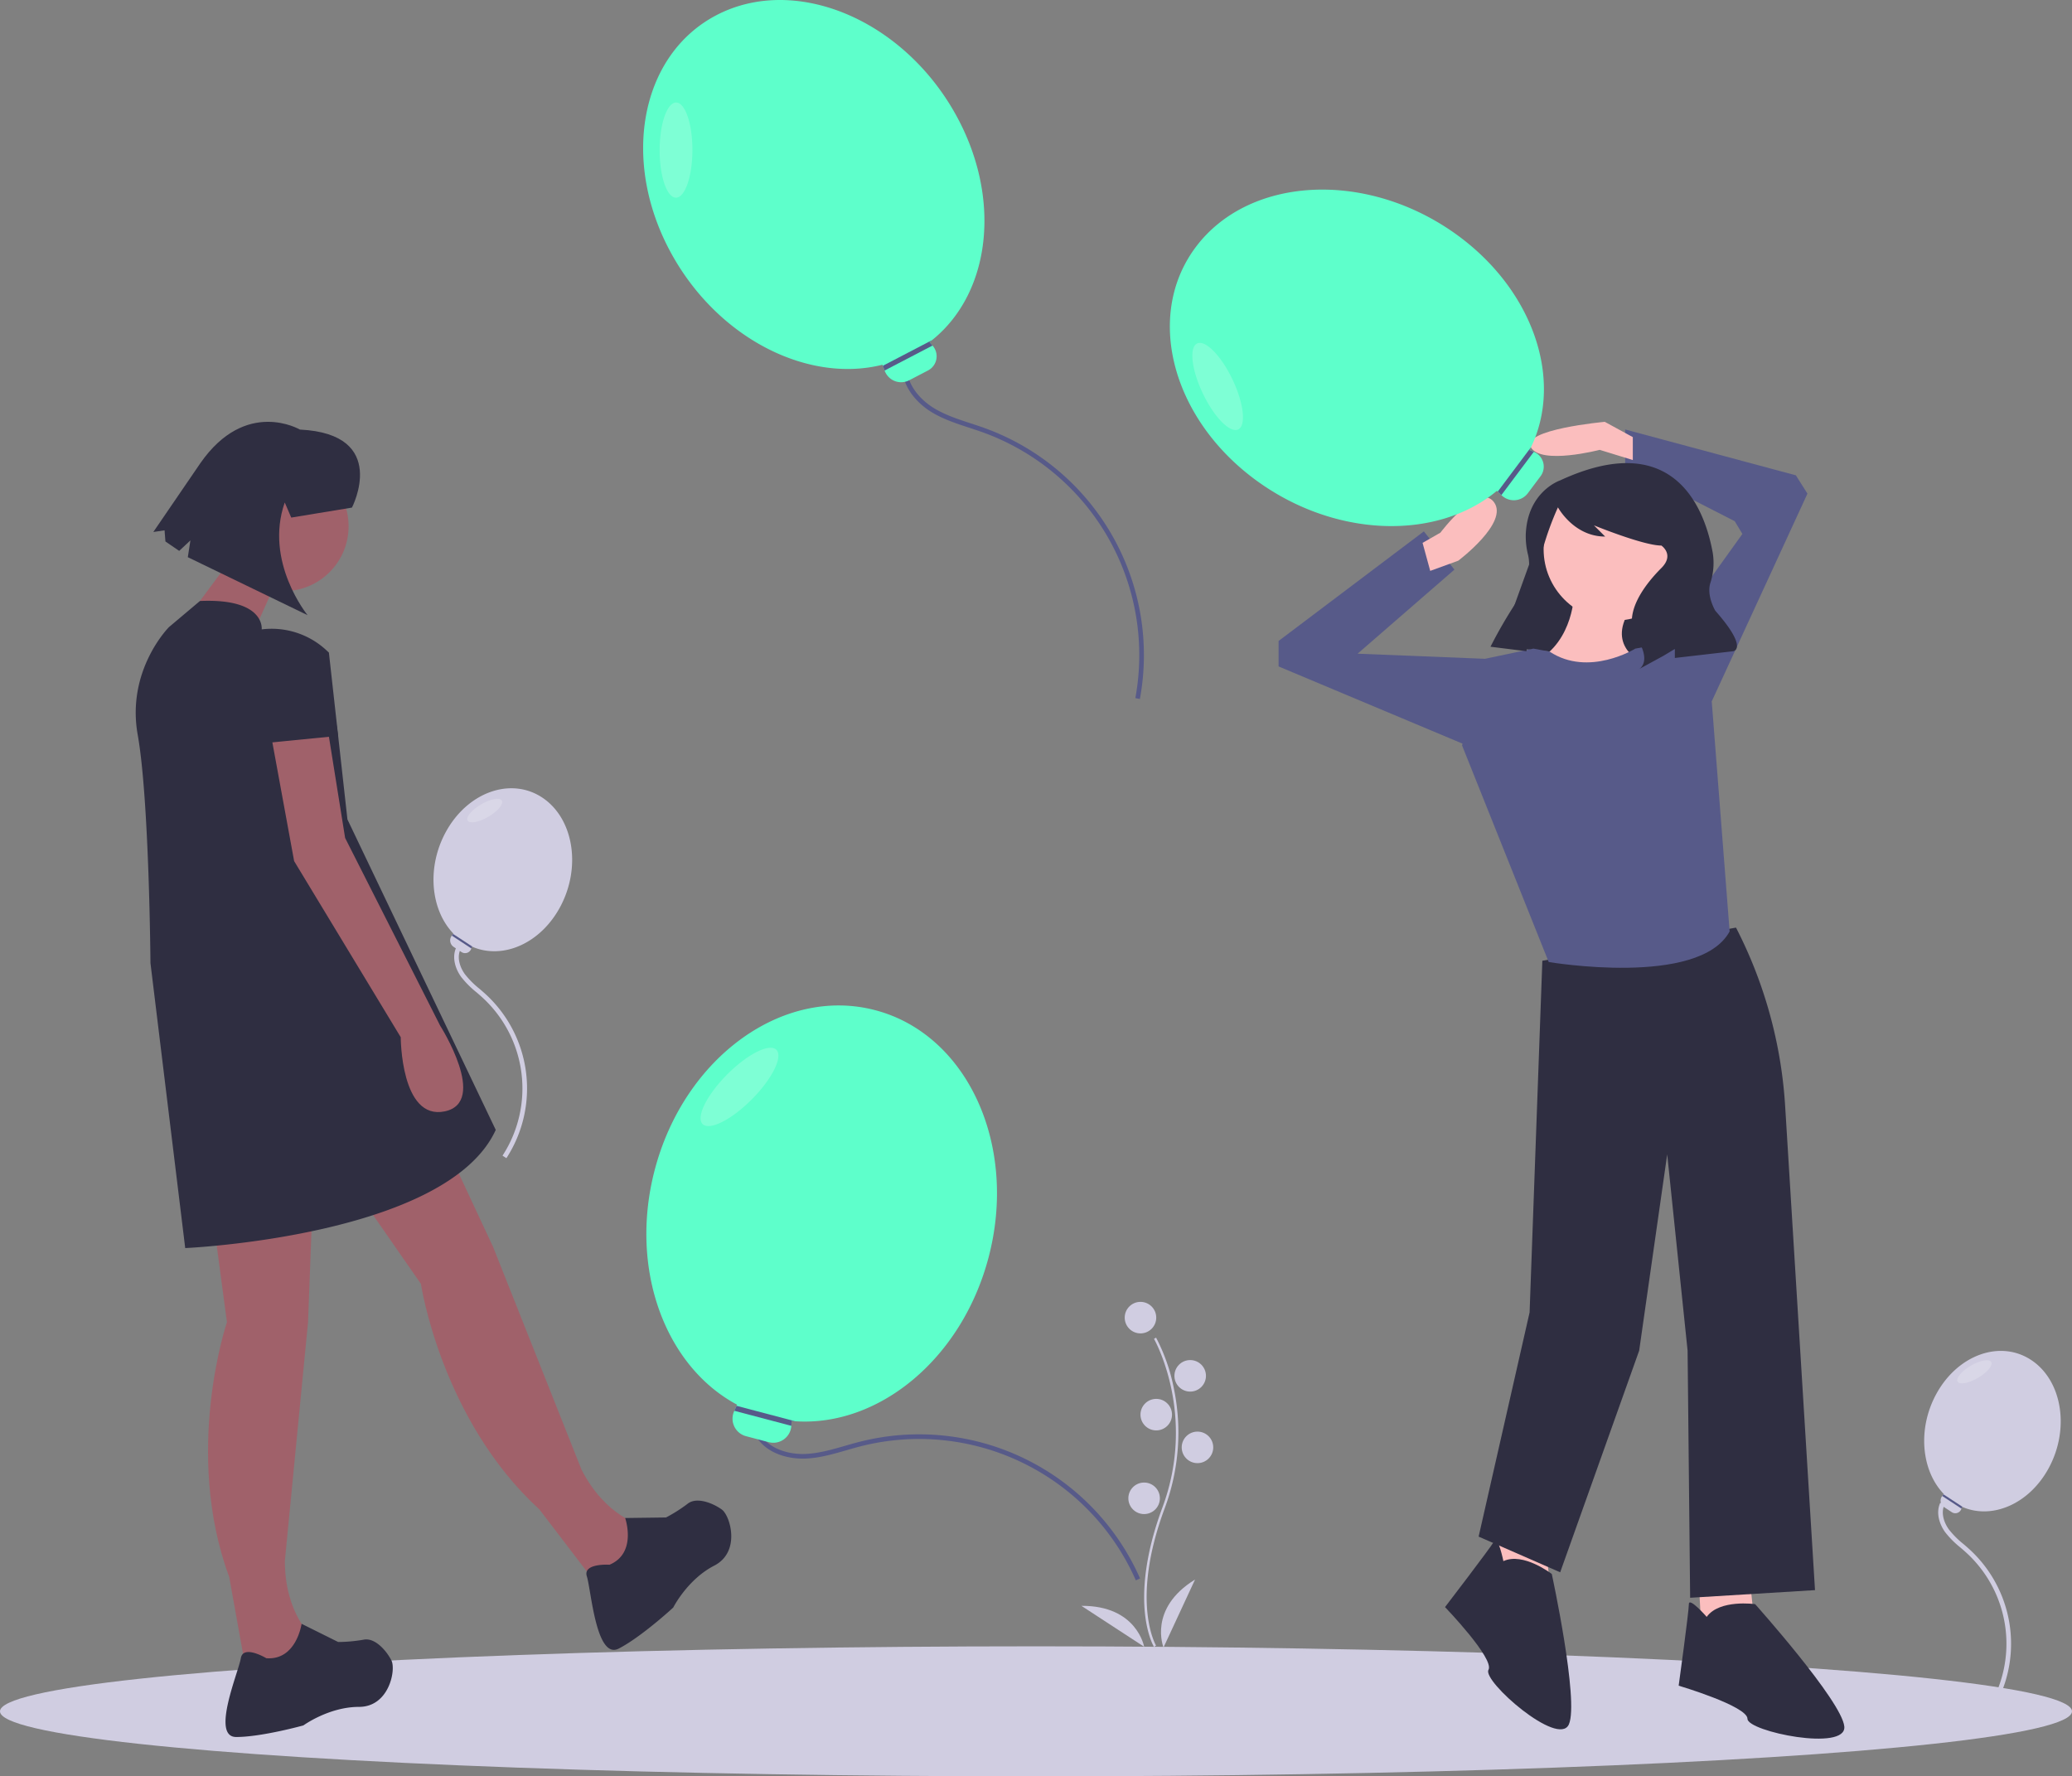<svg id="ba1b68af-78e5-4a37-9190-4d69ed093763" data-name="Layer 1" xmlns="http://www.w3.org/2000/svg" width="894.134" height="766.609" viewBox="0 0 894.134 766.609"><rect x="0" y="0" width="894.134" height="766.609" fill="#808080" stroke="none"/><title>partying</title><path d="M371.466,566.515l-1.678-1.09a53.248,53.248,0,0,0-8.76-68.317c-.81-.739-1.646-1.457-2.481-2.175a40.418,40.418,0,0,1-6.602-6.629c-2.371-3.253-4.173-8.305-2.124-12.727l1.814.842c-1.685,3.634-.11,7.914,1.925,10.707a38.337,38.337,0,0,0,6.288,6.289c.851.731,1.702,1.462,2.527,2.216a55.25,55.25,0,0,1,9.089,70.884Z" transform="translate(-152.933 -66.696)" fill="#d0cde1"/><path d="M1011.866,806.159l-1.678-1.09a53.248,53.248,0,0,0-8.759-68.316c-.812-.741-1.649-1.46-2.486-2.179a40.447,40.447,0,0,1-6.598-6.625c-2.37-3.253-4.173-8.305-2.123-12.728l1.814.842c-1.685,3.635-.11,7.914,1.926,10.708a38.321,38.321,0,0,0,6.283,6.285c.853.732,1.705,1.465,2.532,2.22a55.247,55.247,0,0,1,9.088,70.883Z" transform="translate(-152.933 -66.696)" fill="#d0cde1"/><path d="M643.085,748.706a102.201,102.201,0,0,0-118.886-57.807c-2.027.52-4.087,1.114-6.079,1.688-5.56,1.605-11.308,3.265-17.221,3.558-7.387.36-16.962-1.93-21.653-9.468l1.698-1.057c4.233,6.803,13.038,8.867,19.856,8.526,5.68-.281,11.315-1.908,16.765-3.48,2.006-.579,4.081-1.179,6.138-1.705a104.2,104.2,0,0,1,121.212,58.938Z" transform="translate(-152.933 -66.696)" fill="#575a89"/><path d="M644.833,368.34l-1.967-.363A102.198,102.198,0,0,0,577.107,253.298c-1.968-.711-4.006-1.379-5.976-2.024-5.499-1.801-11.185-3.664-16.238-6.749-6.317-3.856-12.937-11.137-12.574-20.009l1.998.082c-.328,8.005,5.787,14.661,11.618,18.22,4.854,2.963,10.428,4.789,15.818,6.555,1.984.65,4.037,1.322,6.033,2.044A104.2,104.2,0,0,1,644.833,368.34Z" transform="translate(-152.933 -66.696)" fill="#575a89"/><path d="M394.585,458.238c-8.434,15.557-24.421,22.549-37.471,17.193-.185-.073-.372-.152-.553-.233l-.208.721a.529.529,0,0,1-.027.08,2.794,2.794,0,0,1-4.276,1.535l-3.346-2.195a3.376,3.376,0,0,1-.856-4.811l.048-.06.561-.717.125-.162c-9.85-10.246-11.571-28.527-3.332-43.723,9.348-17.242,27.968-23.972,41.593-15.031S403.933,440.996,394.585,458.238Z" transform="translate(-152.933 -66.696)" fill="#d0cde1"/><ellipse cx="362.105" cy="416.499" rx="8.538" ry="3.091" transform="translate(-313.645 173.015) rotate(-30.313)" fill="#fff" opacity="0.2"/><path d="M356.353,475.919a.529.529,0,0,1-.027.08l-8.43-5.531.561-.717,8.657,5.681c-.185-.073-.372-.152-.553-.233Z" transform="translate(-152.933 -66.696)" fill="#575a89"/><ellipse cx="447.067" cy="738.547" rx="447.067" ry="28.061" fill="#d0cde1"/><polygon points="733.198 684.585 734.298 705.479 757.39 703.279 755.191 682.386 733.198 684.585" fill="#fbbebe"/><polygon points="644.126 660.393 645.226 681.286 668.318 679.087 666.119 658.194 644.126 660.393" fill="#fbbebe"/><path d="M902.076,467.02,818.502,481.316,813.004,633.068,791.011,729.838,826.2,745.233l34.089-95.67,12.096-84.673,8.797,84.673,1.1,106.666,53.883-3.299L923.283,544.052a194.329,194.329,0,0,0-21.207-77.032Z" transform="translate(-152.933 -66.696)" fill="#2f2e41"/><path d="M889.43,764.477s-7.698-8.797-7.698-5.498-4.399,35.189-4.399,35.189,29.691,8.797,29.691,14.296,42.887,14.296,41.787,3.299-38.488-52.783-38.488-52.783S894.928,756.779,889.43,764.477Z" transform="translate(-152.933 -66.696)" fill="#2f2e41"/><path d="M801.696,740.417s-2.344-11.452-3.974-8.584-21.215,28.417-21.215,28.417,21.463,22.321,18.746,27.101,30.218,33.623,34.696,23.52-7.372-64.908-7.372-64.908S810.28,736.443,801.696,740.417Z" transform="translate(-152.933 -66.696)" fill="#2f2e41"/><polygon points="647.077 279.102 707.957 284.923 728.25 229.622 669.968 215.583 647.077 279.102" fill="#2f2e41"/><circle cx="696.909" cy="237.026" r="30.79" fill="#fbbebe"/><path d="M832.248,322.416s0,20.893-16.495,29.691,39.588,18.694,39.588,18.694l5.498-18.694s-16.495-7.698-2.199-25.292Z" transform="translate(-152.933 -66.696)" fill="#fbbebe"/><path d="M858.64,346.608s-20.14,12.475-37.011,1.289l-6.975-1.289-20.893,4.399-9.897,37.388,37.388,93.471s64.88,10.997,78.075-13.196l-7.698-98.969L870.736,344.409Z" transform="translate(-152.933 -66.696)" fill="#575a89"/><polygon points="715.604 281.012 751.892 230.428 748.593 224.93 701.308 200.737 701.308 185.342 774.985 205.136 779.97 213.035 736.497 307.404 715.604 281.012" fill="#575a89"/><polygon points="643.026 285.411 640.827 284.311 585.844 282.112 627.631 245.823 614.435 229.328 551.755 276.613 551.755 287.61 640.827 324.998 643.026 285.411" fill="#575a89"/><path d="M766.819,300.972l7.698-4.399s16.495-21.993,23.093-13.196-15.395,25.292-15.395,25.292l-12.096,4.399Z" transform="translate(-152.933 -66.696)" fill="#fbbebe"/><path d="M857.54,255.337l-12.096-6.598s-36.289,3.299-31.89,10.997,29.691,1.1,29.691,1.1l14.296,4.399Z" transform="translate(-152.933 -66.696)" fill="#fbbebe"/><path d="M826.205,274.004s-14.134,4.711-14.852,23.317a33.001,33.001,0,0,0,.981,8.835c.796,3.373,1.307,10.63-4.86,20.114A199.107,199.107,0,0,0,796.174,345.709l-.044.088,15.523,1.94,3.301-25.73a128.126,128.126,0,0,1,10.174-36.122l.107-.24s6.791,12.612,20.374,12.612l-4.851-4.851s21.344,8.732,29.105,8.732c0,0,5.821,3.881,0,9.702s-17.463,19.404-10.672,30.076.97,13.582.97,13.582l10.672-5.821,4.851-2.911V350.648l25.225-2.911s6.791-.97-7.761-17.463c0,0-3.843-6.405-2.162-11.929a27.864,27.864,0,0,0,1.059-13.031C888.785,287.127,875.994,250.967,826.205,274.004Z" transform="translate(-152.933 -66.696)" fill="#2f2e41"/><path d="M650.918,777.42c-.12-.196-2.952-4.924-3.933-14.742-.9-9.008-.321-24.19,7.553-45.369,14.917-40.122-3.438-72.495-3.625-72.817l.906-.525a80.36,80.36,0,0,1,7.582,21.478,93.703,93.703,0,0,1-3.881,52.229c-14.892,40.053-3.821,59.014-3.707,59.202Z" transform="translate(-152.933 -66.696)" fill="#d0cde1"/><circle cx="492.152" cy="568.637" r="6.803" fill="#d0cde1"/><circle cx="513.607" cy="593.756" r="6.803" fill="#d0cde1"/><circle cx="498.955" cy="610.501" r="6.803" fill="#d0cde1"/><circle cx="516.747" cy="624.631" r="6.803" fill="#d0cde1"/><circle cx="493.722" cy="646.609" r="6.803" fill="#d0cde1"/><path d="M655.028,777.671s-6.803-16.746,13.606-29.305Z" transform="translate(-152.933 -66.696)" fill="#d0cde1"/><path d="M646.661,777.367s-3.096-17.808-27.059-17.655Z" transform="translate(-152.933 -66.696)" fill="#d0cde1"/><path d="M244.861,592.316l6,45s-19,56,1,110l7,39h26l3-13s-12-10-12-33l10-103,2-53Z" transform="translate(-152.933 -66.696)" fill="#a0616a"/><path d="M267.861,782.316s-10-6-11,0-13,34-2,34,29-5,29-5,11-8,24-8,16-16,14-20-7-10-12-9a66.12,66.12,0,0,1-11,1l-15.786-7.848S280.861,783.316,267.861,782.316Z" transform="translate(-152.933 -66.696)" fill="#2f2e41"/><path d="M308.669,583.489l25.904,37.283s8.695,58.493,51.165,97.382l24.051,31.489,23.125-11.883-3.273-12.934s-15.244-3.41-25.756-23.867l-38.182-96.183-22.445-48.054Z" transform="translate(-152.933 -66.696)" fill="#a0616a"/><path d="M415.965,741.971s-11.637-.766-9.784,5.028,3.977,36.183,13.761,31.155,23.509-17.702,23.509-17.702,6.127-12.143,17.69-18.085,6.918-21.544,3.311-24.188-10.797-5.695-14.787-2.52a66.119,66.119,0,0,1-9.327,5.917l-17.627.235S427.985,736.919,415.965,741.971Z" transform="translate(-152.933 -66.696)" fill="#2f2e41"/><circle cx="122.428" cy="227.121" r="28" fill="#a0616a"/><polygon points="100.928 239.621 77.928 270.621 105.928 280.621 118.928 251.621 100.928 239.621" fill="#a0616a"/><path d="M294.861,348.316l-1.152-1.063a34.71,34.71,0,0,0-27.848-8.937h0s1.701-13.51-26.65-12.255L225.861,337.316s-18.5,18.5-13.5,46.5,5.5,98.5,5.5,98.5l15,123s113-5,134-51l-64-134Z" transform="translate(-152.933 -66.696)" fill="#2f2e41"/><path d="M268.861,378.316l11,60,46,76s0,36,19,32-2-37-2-37l-41-81-8-50Z" transform="translate(-152.933 -66.696)" fill="#a0616a"/><polygon points="112.928 286.621 114.928 320.621 145.923 317.576 140.928 283.621 112.928 286.621" fill="#2f2e41"/><path d="M304.808,285.755s16.521-31.782-22.461-33.672c0,0-23.294-13.744-42.944,14.492l-20.306,29.706,4.849-.717.373,4.81,5.941,4.061,4.843-4.535-1.122,7.253,51.683,25.025S266.85,309.156,275.81,283.55l2.803,6.515Z" transform="translate(-152.933 -66.696)" fill="#2f2e41"/><path d="M579.516,609.412c-11.536,43.731-47.357,73.054-83.459,70.642-.51-.026-1.029-.067-1.534-.116l-.075,1.881a1.31,1.31,0,0,1-.02.211,7.81,7.81,0,0,1-9.788,7.045l-9.766-2.576a7.814,7.814,0,0,1-5.135-10.777l.084-.182.965-2.152.212-.486c-31.098-16.591-46.761-58.76-35.492-101.479,12.785-48.468,55.382-79.252,95.153-68.761S592.301,560.945,579.516,609.412Z" transform="translate(-152.933 -66.696)" fill="#5effcb"/><ellipse cx="472.041" cy="535.762" rx="22.592" ry="7.563" transform="translate(-393.686 426.775) rotate(-45.222)" fill="#fff" opacity="0.2"/><path d="M494.448,681.82a1.31,1.31,0,0,1-.02.211L469.823,675.541l.965-2.152,25.269,6.666c-.51-.026-1.029-.067-1.534-.116Z" transform="translate(-152.933 -66.696)" fill="#575a89"/><path d="M779.439,166.482c34.658,23.821,48.451,63.499,34.185,93.192-.195.422-.405.847-.618,1.257l1.633.669a1.259,1.259,0,0,1,.18.085,6.913,6.913,0,0,1,2.916,10.53l-5.554,7.412a7.578,7.578,0,0,1-11.224.863l-.132-.13-1.572-1.507-.356-.336c-25.079,20.903-67.507,20.54-101.363-2.73-38.412-26.402-51.215-72.268-28.595-102.455S741.027,140.081,779.439,166.482Z" transform="translate(-152.933 -66.696)" fill="#5effcb"/><ellipse cx="678.392" cy="233.469" rx="7.079" ry="20.566" transform="translate(-187.321 248.432) rotate(-25.526)" fill="#fff" opacity="0.2"/><path d="M814.639,261.601a1.259,1.259,0,0,1,.18.085l-13.994,18.676-1.572-1.507,14.372-19.18c-.195.422-.405.847-.618,1.257Z" transform="translate(-152.933 -66.696)" fill="#575a89"/><path d="M564.609,114.798c20.921,36.427,16.201,78.12-9.476,98.698-.358.296-.731.588-1.1.865l1.181,1.308a1.258,1.258,0,0,1,.125.154,6.905,6.905,0,0,1-1.923,10.744l-8.205,4.276a7.57,7.57,0,0,1-10.481-4.072l-.063-.174-.765-2.037-.176-.456c-31.617,7.99-69.671-10.668-90.108-46.252-23.187-40.373-14.901-87.212,18.514-104.625S541.422,74.425,564.609,114.798Z" transform="translate(-152.933 -66.696)" fill="#5effcb"/><ellipse cx="444.665" cy="131.469" rx="20.543" ry="7.071" transform="translate(159.47 509.203) rotate(-89.898)" fill="#fff" opacity="0.2"/><path d="M555.214,215.669a1.258,1.258,0,0,1,.125.154l-20.672,10.773-.765-2.037,21.23-11.064c-.358.296-.731.588-1.1.865Z" transform="translate(-152.933 -66.696)" fill="#575a89"/><path d="M1037.026,700.262c-8.304,15.317-24.046,22.202-36.895,16.928-.182-.072-.366-.15-.545-.229l-.205.71a.521.521,0,0,1-.027.078,2.751,2.751,0,0,1-4.21,1.511l-3.294-2.162a3.324,3.324,0,0,1-.843-4.737l.048-.06.552-.706.123-.16c-9.699-10.088-11.393-28.088-3.281-43.05,9.204-16.976,27.537-23.603,40.953-14.8S1046.23,683.286,1037.026,700.262Z" transform="translate(-152.933 -66.696)" fill="#d0cde1"/><ellipse cx="1005.047" cy="659.166" rx="8.407" ry="3.044" transform="matrix(0.863, -0.505, 0.505, 0.863, -348.221, 530.706)" fill="#fff" opacity="0.2"/><path d="M999.383,717.671a.521.521,0,0,1-.027.078l-8.3-5.446.552-.706,8.524,5.593c-.182-.072-.366-.15-.545-.229Z" transform="translate(-152.933 -66.696)" fill="#575a89"/></svg>